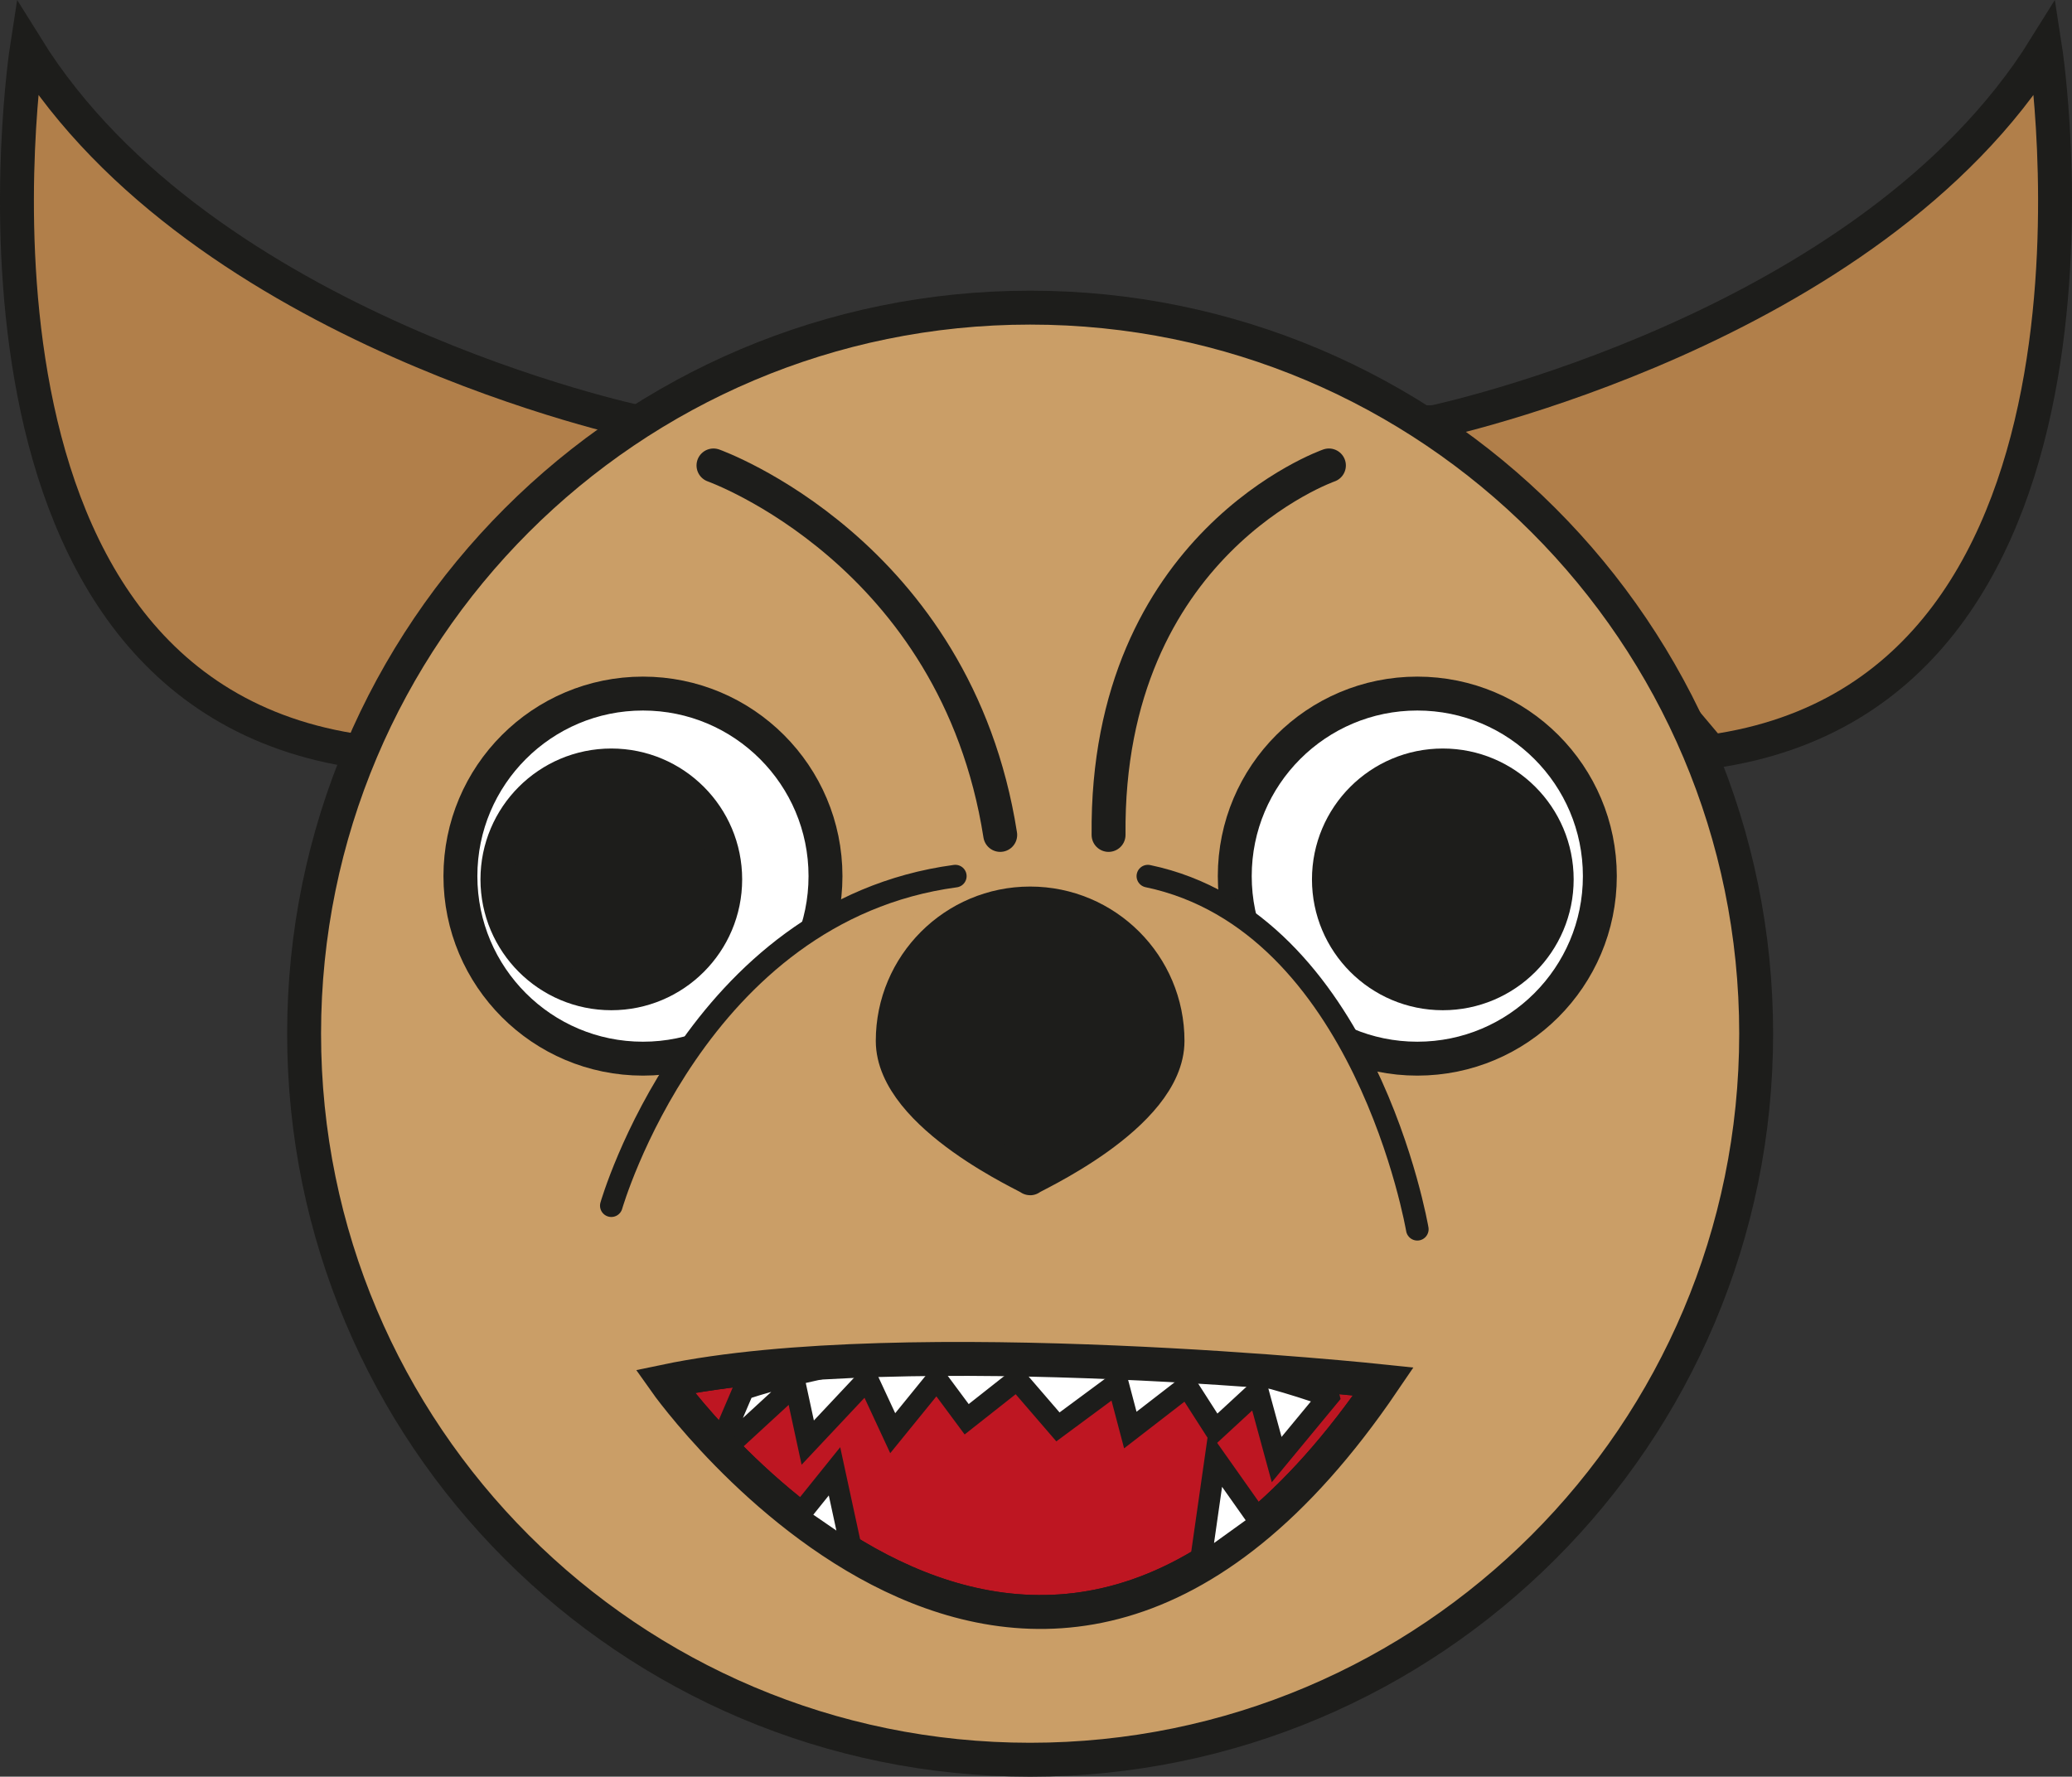 <?xml version="1.0" encoding="UTF-8"?>
<svg id="_Слой_2" data-name="Слой 2" xmlns="http://www.w3.org/2000/svg" viewBox="0 0 1649.86 1414.66">
  <rect x="0" y="0" width="1649.86" height="1414.66" fill="#333333" stroke="none"/>
  <defs>
    <style>
      .cls-1 {
        fill: #1d1d1b;
      }

      .cls-1, .cls-2, .cls-3, .cls-4, .cls-5, .cls-6, .cls-7, .cls-8 {
        stroke: #1d1d1b;
        stroke-linecap: round;
        stroke-miterlimit: 10;
      }

      .cls-1, .cls-2, .cls-5, .cls-6, .cls-7, .cls-8 {
        stroke-width: 27px;
      }

      .cls-2 {
        fill: none;
      }

      .cls-3 {
        stroke-width: 18px;
      }

      .cls-3, .cls-5 {
        fill: #ca9e67;
      }

      .cls-4 {
        stroke-width: 17px;
      }

      .cls-4, .cls-8 {
        fill: #fff;
      }

      .cls-6 {
        fill: #be1622;
      }

      .cls-7 {
        fill: #b17f4a;
      }
    </style>
  </defs>
  <g id="_Слой_1-2" data-name="Слой 1">
    <g>
      <path class="cls-6" d="M1101.56,1099.94c-280.66,413.1-572.02,0-572.02,0,192.66-40.34,572.02,0,572.02,0Z"/>
      <path class="cls-7" d="M508.38,336.2S161.37,263.2,21.41,38.04c0,0-79.58,512.24,266,560.39l220.97-262.23Z"/>
      <path class="cls-7" d="M1141.48,336.2s347.01-73,486.97-298.16c0,0,79.58,512.24-266,560.39l-220.97-262.23Z"/>
      <path class="cls-4" d="M1058.17,1111.85l-41.61,50.32-14.95-54.81-33.92,31.3-22.42-34.97-45.24,34.97-9.96-37.76-47.67,35.25-32.53-37.73-40.14,31.66-23.81-32.09-35.08,43.17-20.05-43.17-47.61,50.68-10.02-46.35-65.04,59.84,23.99-56.01s225.49-80.13,466.06,5.69Z"/>
      <path class="cls-5" d="M820.26,244.95c-319.28,0-578.11,258.82-578.11,578.1s258.83,578.11,578.11,578.11,578.11-258.83,578.11-578.11S1139.54,244.95,820.26,244.95ZM529.54,1099.94c192.66-40.34,572.02,0,572.02,0-280.66,413.1-572.02,0-572.02,0Z"/>
      <circle class="cls-8" cx="511.96" cy="697.6" r="145.35"/>
      <circle class="cls-8" cx="1128.55" cy="697.6" r="145.35"/>
      <path class="cls-1" d="M929.66,828.81c0,60.42-112.03,109.4-109.4,109.4s-109.4-48.98-109.4-109.4,48.98-109.4,109.4-109.4,109.4,48.98,109.4,109.4Z"/>
      <polygon class="cls-4" points="678.83 1237.84 664.48 1171.53 635.25 1207.87 678.83 1237.84"/>
      <polygon class="cls-4" points="1003.69 1212.47 967.7 1161.51 955.45 1247.18 1003.69 1212.47"/>
      <path class="cls-2" d="M568.12,370.61s192.93,68.57,228.32,294.19"/>
      <path class="cls-2" d="M1058.17,370.61s-177.68,61.94-175.46,294.19"/>
      <circle class="cls-1" cx="486.77" cy="700.19" r="90.69"/>
      <circle class="cls-1" cx="1148.86" cy="700.19" r="90.69"/>
      <path class="cls-3" d="M486.77,960.01s67.44-234.64,273.91-262.41"/>
      <path class="cls-3" d="M1128.55,978.78s-41.67-245.04-214.54-281.17"/>
    </g>
  </g>
</svg>